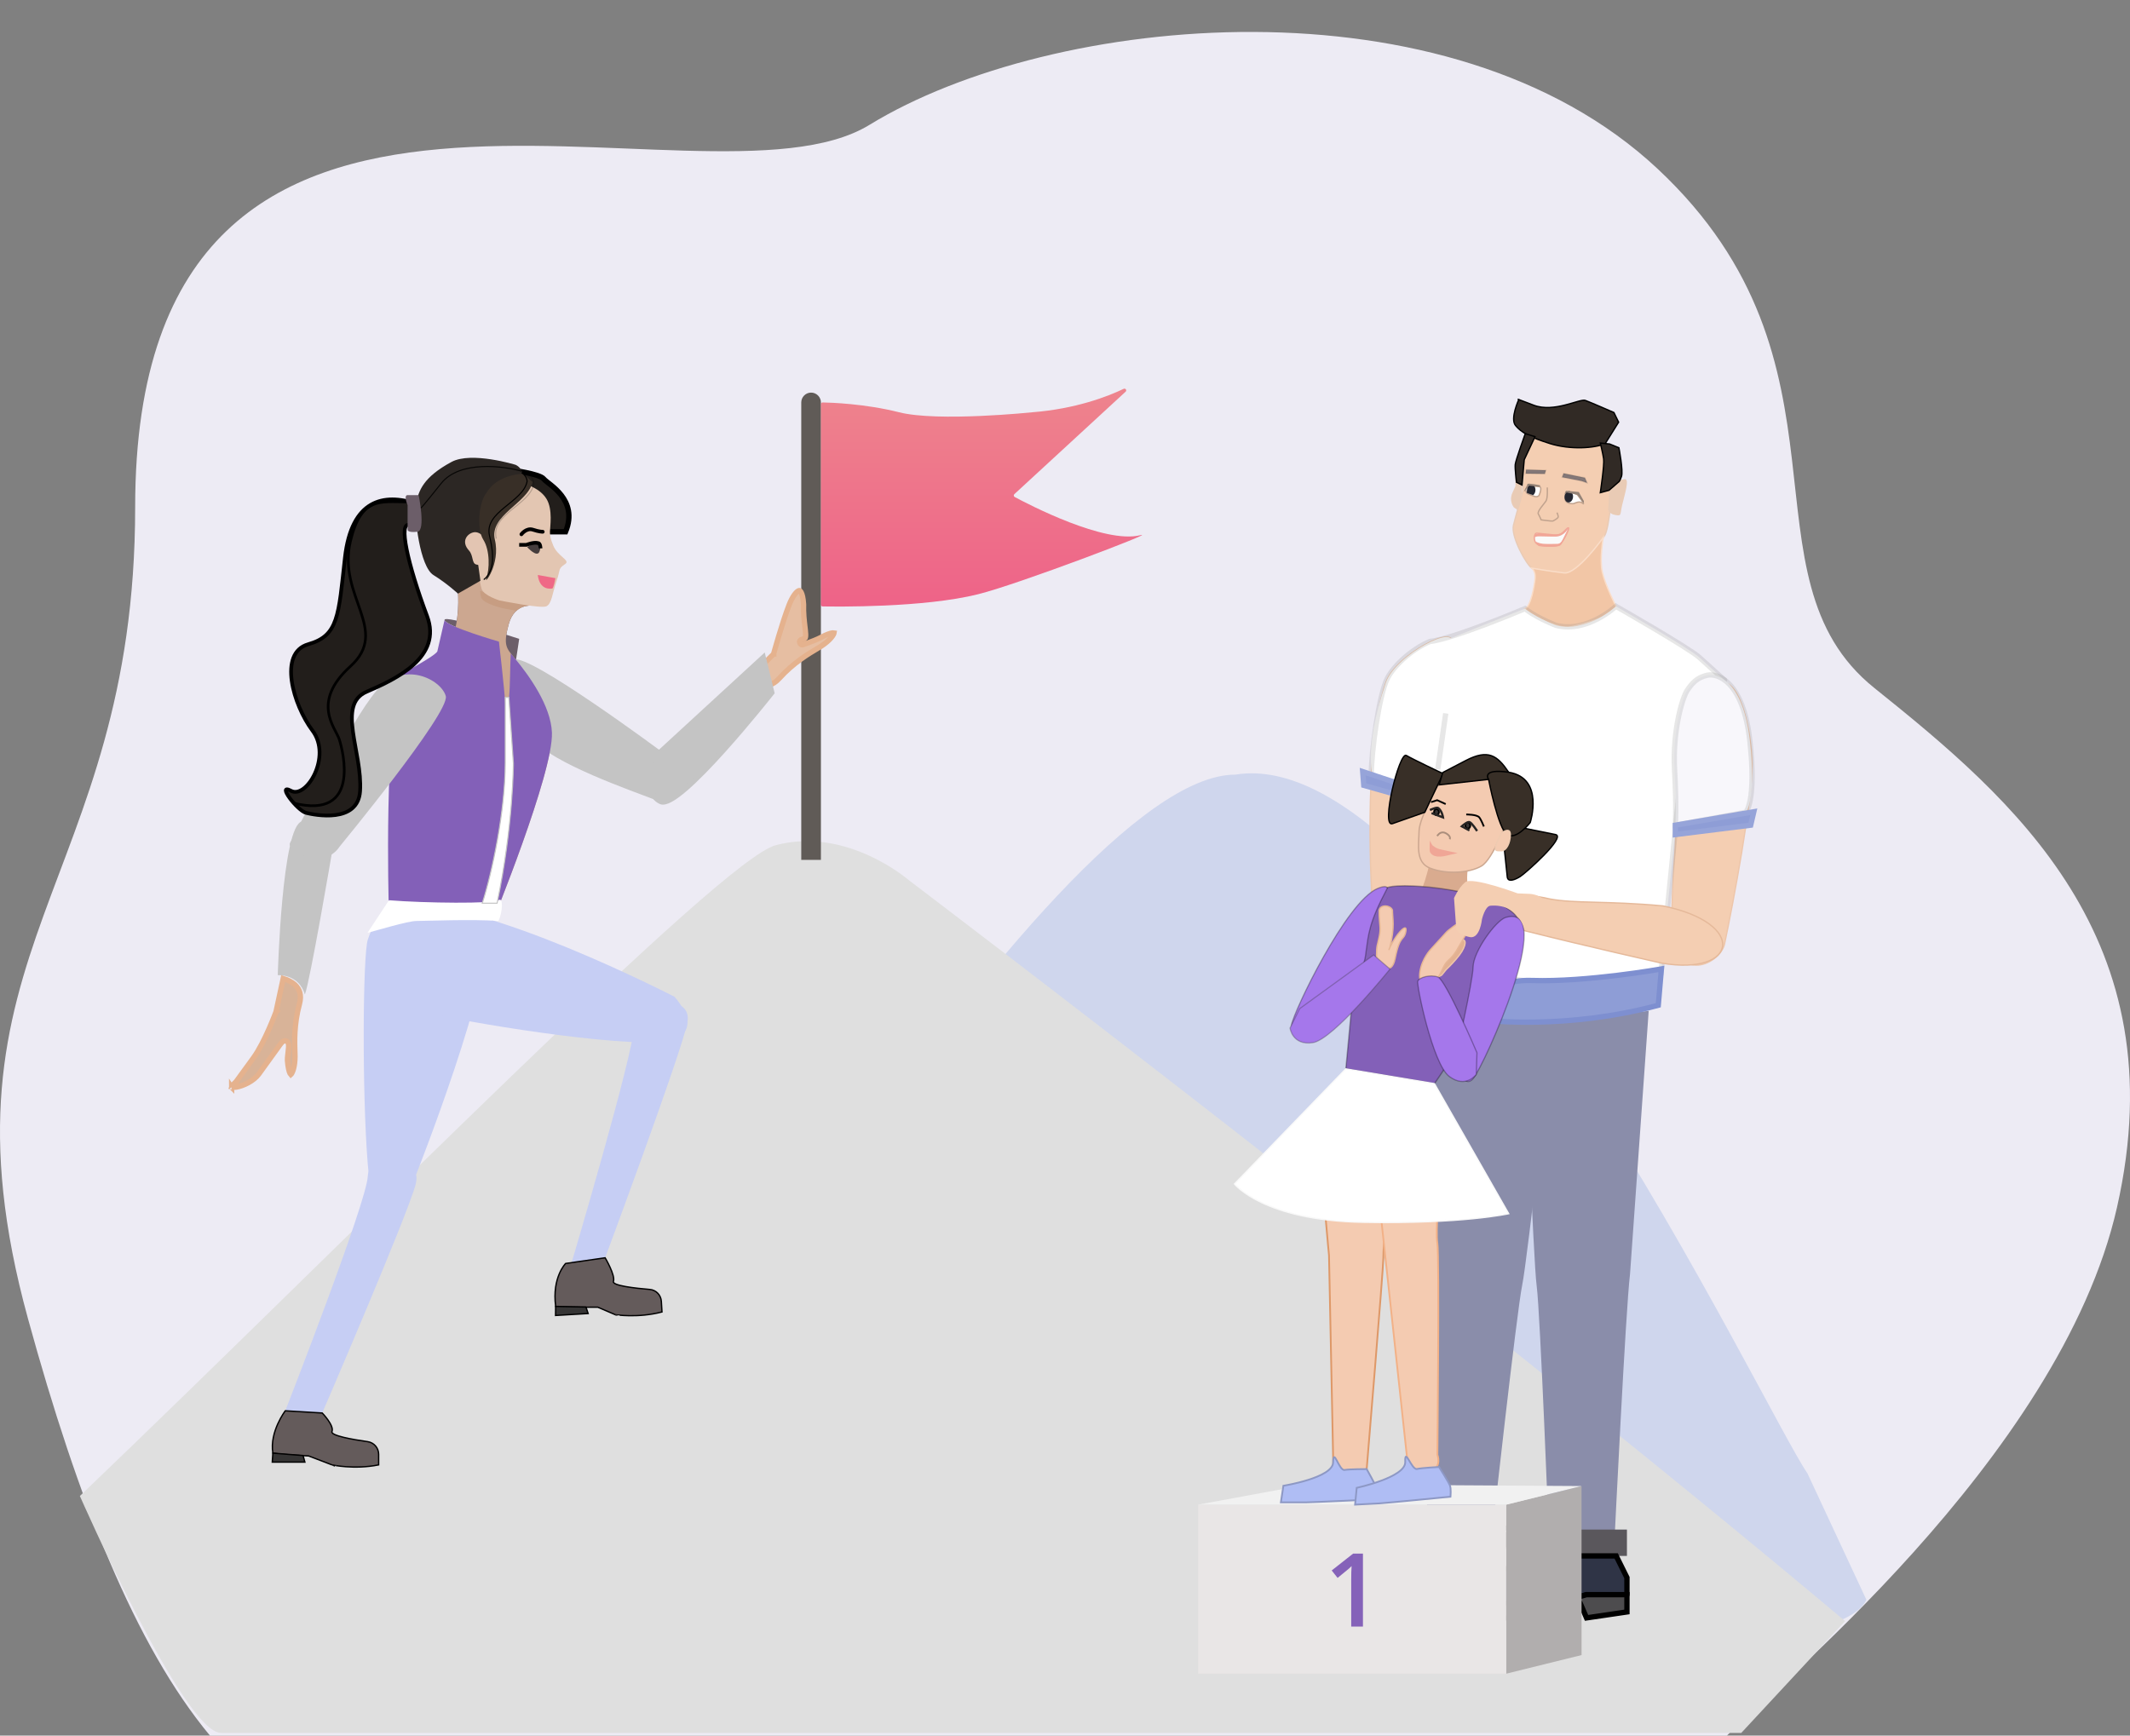 <svg width="400" height="326" viewBox="0 0 400 326" fill="none" xmlns="http://www.w3.org/2000/svg">
<rect x="0" y="0" width="400" height="326" fill="#808080" stroke="none"/>
<path d="M39.426 326H80.124H324.312C330.824 319.035 386.873 274.139 397.568 226.742C408.964 176.242 378.033 150.122 351.987 129.225C325.94 108.329 350.359 68.277 311.289 31.709C272.219 -4.86 197.531 2.48 163.297 23.444C132.015 42.601 25.383 -7.493 25.383 95.248C25.383 166.389 -13.856 178.058 5.24 247.638C14.624 281.833 25.383 309.087 39.426 326Z" fill="#EDEBF4"/>
<path d="M339.429 276.753C331 264.5 272 139 232 145.5C197 145.5 112.5 291 112.5 291C112.5 291 339.429 323.5 350.5 300.5L339.429 276.753Z" fill="#CFD6ED"/>
<path d="M170.672 165.327C170.672 165.327 159.072 155.208 145.688 158.754C135.258 161.517 67.103 231.117 15 281C15 281 34.5 325.5 41.5 325.5H161.5H327L346.5 304.5C274.817 244.24 170.672 165.327 170.672 165.327Z" fill="#DFDFDF"/>
<path d="M288.265 82.008C288.265 82.008 286.611 85.306 286.24 86.332C285.87 87.358 286.295 91.145 285.878 92.692C285.46 94.238 284.751 96.495 284.223 98.657C283.696 100.818 286.682 106.089 287.683 106.729C288.684 107.368 293.554 107.581 294.767 107.699C295.982 107.817 300.876 101.331 301.326 100.621C302.271 99.114 302.752 91.626 302.752 91.626L301.113 92.076C301.113 92.076 302.059 87.91 301.744 85.748C301.429 83.585 301.429 83.586 301.429 83.586C301.429 83.586 292.389 83.491 290.624 82.513C288.84 81.535 288.265 82.008 288.265 82.008Z" fill="#F4CEB2" stroke="#E9CBB5" stroke-width="0.25" stroke-miterlimit="10"/>
<path d="M305.121 90.003C306.067 89.892 305.105 92.875 304.649 94.8C304.192 96.725 304.585 96.954 303.332 96.733C302.078 96.512 302 95.707 302 95.707L302.261 91.999C302.261 91.999 302.694 90.287 305.121 90.003Z" fill="#E9CBB5"/>
<path d="M260.268 128.198C262.054 123 274.163 116.674 272.508 121.221C270.582 126.513 272.191 136.605 272.508 138.105C272.825 139.605 271.509 147.431 271.509 147.431L268.237 166.798L257.696 169.379C257.696 169.379 255.761 141.32 260.268 128.198Z" fill="#F4CEB2" stroke="#EDC7AB" stroke-width="0.25" stroke-miterlimit="10"/>
<path d="M301.451 83.318L303.965 79.302L303.082 77.487C303.082 77.487 298.739 75.585 297.715 75.214C296.69 74.843 291.89 77.566 288.045 76.122C284.199 74.677 285.224 75.041 285.224 75.041C285.224 75.041 283.545 78.639 284.609 79.925C285.673 81.211 287.225 82.11 291.071 83.318C294.917 84.526 299.512 84.194 301.451 83.318Z" fill="#312A25" stroke="black" stroke-width="0.25" stroke-miterlimit="10"/>
<path d="M260.268 128.199C262.054 123 274.163 116.674 272.508 121.221C270.582 126.513 272.191 136.605 272.508 138.105C272.825 139.605 271.509 147.431 271.509 147.431L268 150L258 146.5C258 146.5 255.761 141.32 260.268 128.199Z" fill="white"/>
<path d="M289.03 93.055C289.03 93.055 288.722 93.512 287.958 93.165C287.193 92.818 286.665 92.77 286.602 92.384C286.571 92.203 286.5 91.982 286.5 91.982L287.027 91.208L289.052 91.413C289.053 91.413 289.74 91.303 289.03 93.055Z" fill="white" stroke="#C1A38E" stroke-width="0.25" stroke-miterlimit="10"/>
<path d="M304.02 84.107C304.02 84.107 304.863 88.474 304.5 89.5C304.137 90.526 304 90.5 304 90.5L302.168 92.092L300.528 92.541C300.528 92.541 301.316 87.295 301.159 86.214C301.001 85.133 300.528 83.223 300.528 83.223L302.278 83.396L304.02 84.107Z" fill="#312A25" stroke="black" stroke-width="0.25" stroke-miterlimit="10"/>
<path d="M293.964 93.039C293.964 93.039 293.719 93.748 294.09 94.183C294.46 94.618 295.359 94.664 295.579 94.577C295.8 94.482 296.667 94.048 297.147 94.49C297.629 94.932 297.18 94.214 297.18 94.214L296.233 92.928C296.225 92.92 294.223 91.808 293.964 93.039Z" fill="#FEFEFE" stroke="#C1A38E" stroke-width="0.25" stroke-miterlimit="10"/>
<path d="M295.401 93.399C295.458 92.817 295.151 92.311 294.713 92.267C294.276 92.224 293.874 92.66 293.817 93.241C293.76 93.822 294.067 94.329 294.505 94.372C294.942 94.415 295.344 93.979 295.401 93.399Z" fill="#252731"/>
<path d="M285.033 95.808L284.301 95.319C283.709 94.53 283.6 93.489 284.01 92.588L284.592 91.302L284.576 89.543L285.601 88.556C285.601 88.549 286.507 91.689 285.033 95.808Z" fill="#E9CBB5"/>
<path d="M287.654 91.034C288.092 91.077 288.399 91.584 288.341 92.164C288.306 92.526 288.138 92.831 287.91 93L286.758 92.609C286.709 92.451 286.739 92.193 286.758 92.007C286.815 91.426 287.216 90.99 287.654 91.034Z" fill="#252731"/>
<path d="M289.196 91.421L287.029 91.208L286.296 92.273C285.871 92.692 286.824 91.185 286.848 90.924C286.871 90.663 289.221 91.161 289.221 91.161L289.196 91.421Z" fill="#948377"/>
<path d="M294.169 92.186L296.486 92.415L297.44 94.112L297.4 94.514L296.225 92.928L294.169 92.5L293.811 92.928C293.811 92.928 293.908 92.162 294.169 92.186Z" fill="#948377"/>
<path d="M286.437 81.455C286.437 81.455 284.633 86.443 284.553 87.239C284.474 88.028 284.781 90.585 284.781 90.585L285.822 91.097L286.24 86.347L288.264 82.024L286.437 81.455Z" fill="#312A25" stroke="black" stroke-width="0.25" stroke-miterlimit="10"/>
<path d="M290.567 91.564C290.567 91.564 290.694 93.559 290.315 94.128C289.936 94.695 288.613 96.085 288.888 96.55C289.164 97.015 289.416 97.647 289.416 97.647C289.416 97.647 291.465 97.923 291.607 97.867C291.748 97.812 292.591 97.363 292.624 97.103C292.647 96.842 292.394 96.282 292.394 96.282" stroke="#C1A38E" stroke-width="0.25" stroke-miterlimit="10"/>
<path d="M288.597 100.156L289.196 100.211L291.977 100.488C291.977 100.488 292.813 100.574 293.396 100.093C293.971 99.62 294.295 99.114 294.554 99.146C294.815 99.177 293.451 102.231 292.632 102.421C291.994 102.562 289.944 102.689 288.919 102.318C287.793 101.923 288.068 100.101 288.597 100.156Z" fill="#FAFAFA"/>
<path d="M288.597 100.156L289.196 100.211L291.977 100.488C291.977 100.488 292.813 100.574 293.396 100.093C293.971 99.62 294.295 99.114 294.554 99.146C294.815 99.177 293.451 102.231 292.632 102.421C291.994 102.562 289.944 102.689 288.919 102.318C287.793 101.923 288.069 100.101 288.597 100.156Z" stroke="#F1A697" stroke-width="0.25" stroke-miterlimit="10"/>
<path d="M290.299 88.336L290.094 88.999L286.524 88.951L286.595 88.225L290.299 88.336Z" fill="#847878" stroke="black" stroke-opacity="0.1" stroke-width="0.25" stroke-miterlimit="10"/>
<path d="M293.641 88.928L293.365 89.631L297.014 90.341L298.047 90.704L297.622 89.741L293.641 88.928Z" fill="#847878" stroke="black" stroke-opacity="0.1" stroke-width="0.25" stroke-miterlimit="10"/>
<path d="M288.25 100.921C288.25 100.921 288.463 100.715 289.069 100.74C290.157 100.771 291.994 100.811 292.261 100.787C293.869 100.676 294.554 99.145 294.554 99.145C294.554 99.145 293.396 100.093 292.844 100.306C292.498 100.439 291.371 100.424 290.709 100.361C288.865 100.179 288.423 100.242 288.314 100.392C288.132 100.605 288.225 100.7 288.25 100.921Z" fill="#F1A697"/>
<path d="M288.438 101.741C288.438 101.741 288.942 102.057 289.731 102.136C290.267 102.191 291.867 102.191 292.497 102.152C292.812 102.136 293.097 101.97 293.286 101.718L294.553 99.145C294.553 99.145 293.679 101.986 293.001 102.452C292.324 102.917 289.683 102.657 289.155 102.601C288.62 102.554 288.438 101.741 288.438 101.741Z" fill="#F1A697"/>
<path d="M303.469 113.884C303.469 113.884 301.466 109.955 300.907 107.5C300.354 105.047 301.065 100.991 301.065 100.991C301.065 100.991 296.163 107.871 293.751 107.611C291.339 107.351 287.674 106.72 287.674 106.72C287.674 106.72 288.415 107.327 288.281 108.645C288.147 109.962 287.493 113.891 286.39 114.318C285.286 114.744 292.134 118.082 294.563 117.79C296.99 117.498 304.123 115.281 303.469 113.884Z" fill="#F2C6A6" stroke="#FADDC8" stroke-width="0.25" stroke-miterlimit="10"/>
<path d="M329.018 143.515C329.138 150.196 325.463 169.768 323.868 177.272C323.007 181.334 313.57 185.545 313.926 172.385C314.286 159.058 314.84 160.878 314.617 153.357C313.958 128.911 319.809 128.218 323.554 128.199C326.739 128.182 328.899 136.833 329.018 143.515Z" fill="#F4CEB2" stroke="#EDC6AB" stroke-width="0.243" stroke-miterlimit="10"/>
<path d="M323.745 127.649C323.745 127.649 321.118 125.305 319.165 123.514C317.21 121.723 303.461 113.885 303.461 113.885C303.461 113.885 298.046 118.978 292.199 117.459C288.101 115.819 286.39 114.32 286.39 114.32C286.39 114.32 270.701 120.484 267.911 121.809C265.121 123.127 265.97 128.606 266.932 132.039C267.894 135.471 275.236 179.89 275.236 179.89C275.236 179.89 279.348 184.543 291.497 184.543C302.29 184.543 311.927 182.747 311.927 182.747L315.411 147.931C315.411 147.931 314.29 133.61 319.632 130.675C324.976 127.741 323.745 127.649 323.745 127.649Z" fill="white"/>
<path d="M275.236 179.89C275.236 179.89 279.348 184.543 291.497 184.543C302.29 184.543 311.927 182.747 311.927 182.747L315.411 147.931C315.411 147.931 314.29 133.61 319.632 130.675C324.976 127.741 323.745 127.649 323.745 127.649C323.745 127.649 321.118 125.305 319.165 123.514C317.21 121.723 303.461 113.885 303.461 113.885C303.461 113.885 298.046 118.978 292.199 117.459C288.101 115.819 286.39 114.32 286.39 114.32C286.39 114.32 273 120 268.5 120.5C265 122 261.7 125.079 260.5 127.5C259 130.526 257.5 141 257.5 146M271.5 134L270 144.5" stroke="#898989" stroke-opacity="0.2" stroke-miterlimit="10"/>
<path d="M256.108 147.517L269.834 151.392L270.1 149.651L255.908 144.935L256.108 147.517Z" fill="#8E9DD6" stroke="#96A4D9" stroke-miterlimit="10"/>
<path d="M312.077 180.913C312.077 180.913 297.518 177.648 286.377 174.828C282.216 173.059 279.723 166.193 291.039 168.854C295.728 169.739 301.798 169.181 312.294 170.161C328.192 173.407 326.342 183.329 312.077 180.913Z" fill="#F4CEB2" stroke="#E5B99A" stroke-width="0.247" stroke-miterlimit="10"/>
<path d="M267.506 165.667C267.506 165.667 268.474 162.761 268.611 161C269.197 161.37 268.374 162.477 275.831 161.805C275.501 163.992 275.278 165.586 276 168.289C274.467 169.766 272.031 173.113 269.11 171.629C266.189 170.144 266.988 166.843 267.506 165.667Z" fill="#D9AB8F"/>
<path d="M268.541 237.829L268.587 188.291L291.681 192.635C291.681 192.635 286.873 236.522 285.855 241.41C284.838 246.298 280.125 288.852 280.125 288.852L267.865 287.968C267.865 287.968 268.882 244.568 268.541 237.829Z" fill="#8A8DAA"/>
<path d="M306.111 239.284L309.615 189.871L286.27 192.544C286.27 192.544 287.919 236.665 288.584 241.612C289.249 246.56 290.899 289.342 290.899 289.342H303.191C303.191 289.342 305.288 245.982 306.111 239.284Z" fill="#8A8DAA"/>
<path d="M320.575 126.835C322.495 126.378 327.372 127.912 328.619 139.201C329.866 150.492 327.86 152.573 327.86 152.573L314.616 154.997C314.616 154.997 314.877 151.823 314.47 144.588C314.063 137.354 315.921 131.053 316.841 129.687C317.76 128.321 318.656 127.293 320.575 126.835Z" fill="#F8F7FB" stroke="#898989" stroke-opacity="0.2" stroke-miterlimit="10"/>
<path d="M289.807 292.253H305.529V287.305H288.584C288.584 287.305 287.747 292.253 289.807 292.253Z" fill="#5A575C"/>
<path d="M281.007 291.832L265.325 290.703L265.68 285.769L282.581 286.985C282.581 286.984 283.06 291.981 281.007 291.832Z" fill="#D6D5D7" stroke="black" stroke-miterlimit="10"/>
<path d="M281.084 301.566C285.475 301.779 290.9 301.566 290.9 301.566L297.942 299.529C297.942 299.529 305.529 300.111 305.529 299.529C305.529 298.946 305.529 296.327 305.529 296.327L303.51 292.253H290.9C290.9 292.253 290.515 294.873 287.847 294.873C285.179 294.873 279.91 293.546 279.347 296.974C278.784 300.402 279.302 301.479 281.084 301.566Z" fill="#2F3446" stroke="black" stroke-miterlimit="10"/>
<path d="M279.347 303.894C279.347 303.894 291.284 303.894 293.32 303.894C295.355 303.894 296.973 301.661 296.973 301.661L297.942 303.894L305.529 302.778V299.529H297.942C297.942 299.529 291.071 301.606 288.416 301.633C285.761 301.66 279.347 300.546 279.347 300.546C279.347 300.546 277.003 303.894 279.347 303.894Z" fill="#4D4C4E" stroke="black" stroke-miterlimit="10"/>
<path d="M311.412 188.822L312 182C312 182 297.92 184.505 287.683 184.166C277.445 183.826 279.099 191.638 279.099 191.638C279.099 191.638 294.089 193.488 311.412 188.822Z" fill="#8E9DD6" stroke="#7E8FD0" stroke-miterlimit="10"/>
<path d="M287.847 294.872L289.807 296.957V294.872L291.917 295.914L289.882 294.135H292.329" fill="#D6D5D7"/>
<path d="M287.847 294.872L289.807 296.957V294.872L291.917 295.914L289.882 294.135H292.329" stroke="black" stroke-miterlimit="10"/>
<path d="M282.873 282.623H225V314.371H282.873V282.623Z" fill="#E9E6E6"/>
<path d="M328.769 154.997L314.616 156.759V154.997L329.355 152.474L328.769 154.997Z" fill="#8E9DD6" stroke="#96A4D9" stroke-miterlimit="10"/>
<path d="M255.951 305.529H253.749V296.675C253.749 295.618 253.774 294.78 253.824 294.161C253.681 294.311 253.504 294.476 253.296 294.658C253.087 294.839 252.385 295.414 251.192 296.384L250.086 294.986L254.115 291.816H255.951V305.529Z" fill="#8562B9"/>
<path d="M282.873 282.623L297.005 279.131V310.879L282.873 314.371V282.623Z" fill="#B1AEAE"/>
<path d="M225 282.623L245.642 278.818L297.005 279.131L282.873 282.623H225Z" fill="#F1F1F1"/>
<path d="M268.573 163.074C271.758 164.304 275.969 163.951 278.184 162.681C280.391 161.411 283.054 154.011 283.054 154.011L279.547 146.393L270.431 146.834C270.431 146.834 266.522 153.535 266.491 156.091C266.459 158.648 265.737 161.977 268.573 163.074Z" fill="#F4CBB1" stroke="#CCA790" stroke-width="0.25" stroke-miterlimit="10"/>
<path d="M285.959 155.514C285.959 155.514 290.05 156.339 292.121 156.757C294.193 157.175 286.439 164.063 285.464 164.658C284.49 165.253 283.166 165.796 283.053 164.707C282.939 163.618 282.224 156.758 282.224 156.758L285.959 155.514Z" fill="#382F27" stroke="black" stroke-width="0.25" stroke-miterlimit="10"/>
<path d="M270.994 145.316C270.994 145.316 265.387 142.659 264.091 141.896C262.795 141.133 259.239 155.502 261.492 154.71C263.744 153.918 267.568 152.572 267.568 152.572L270.994 145.316Z" fill="#382F27" stroke="black" stroke-width="0.25" stroke-miterlimit="10"/>
<path d="M283.321 145.052C281.194 141.935 279.523 140.633 275.236 142.866C270.948 145.099 270.948 145.099 270.948 145.099L270.255 147.427L279.547 146.393L283.321 145.052Z" fill="#382F27" stroke="black" stroke-width="0.25" stroke-miterlimit="10"/>
<path d="M287.364 154.502C287.364 154.502 290.086 146.154 283.321 145.053C278.041 144.303 279.547 146.394 279.547 146.394C279.547 146.394 281.34 155.722 283.054 156.784C284.767 157.845 287.364 154.502 287.364 154.502Z" fill="#382F27" stroke="black" stroke-width="0.25" stroke-miterlimit="10"/>
<path d="M261.5 166.5C266.422 165.854 282.357 167.787 285 172.5C287.643 177.213 269.383 203.543 269.383 203.543L252.738 200.774C252.738 200.774 255.307 173.947 255.205 173.592C255.102 173.236 256.578 167.146 261.5 166.5Z" fill="#8360B8" stroke="black" stroke-opacity="0.3" stroke-width="0.25" stroke-miterlimit="10"/>
<path d="M282.768 172.325C280.943 172.855 276.709 178.685 276.644 181.57C276.581 184.458 273.318 198.702 273.318 198.702C273.318 198.702 274.563 204.992 276.644 202.606C278.719 200.213 292.539 169.509 282.768 172.325Z" fill="#A577EB" stroke="black" stroke-opacity="0.3" stroke-width="0.227" stroke-miterlimit="10"/>
<path d="M260.5 166.888C257 173.5 257 175.5 256.5 179C256 185 247.67 192.564 247.67 192.564C247.67 192.564 242.043 195.626 242.543 192.5C242.96 189.947 252.853 169.333 258.701 166.888C260.022 166.336 260.5 166.5 260.5 166.888Z" fill="#A577EB" stroke="black" stroke-opacity="0.3" stroke-width="0.227" stroke-miterlimit="10"/>
<path d="M259 171C259.257 169.716 261.298 170.097 261.492 171C261.492 172.5 262 174 261 178C260.492 179.209 261.23 177.145 262.5 175.5C263.777 173.866 264.181 174.095 264 175C263.635 176.818 262.913 175.443 262 180C261.635 181.819 261 182 260 182C258.5 181.5 258.5 181.5 258.5 180C258.5 177.327 258.635 177.819 259 176C259.395 174.06 259 174 259 171Z" fill="#F4CBB1" stroke="#E5B695" stroke-width="0.25" stroke-miterlimit="10"/>
<path d="M271.553 182.159C270.592 183.053 273.419 180.529 274.503 178.759C275.595 176.99 275.103 176.205 274.311 176.689C272.736 177.666 273.712 179.243 269.769 181.697C268.193 182.673 269.469 184.047 270.759 183.146L271.553 182.159Z" fill="#E2B192" stroke="#EFC5A9" stroke-width="0.25" stroke-miterlimit="10"/>
<path d="M266.661 182.529C266.267 185.095 267.875 185.112 267.875 185.112C270.704 184.329 270.547 181.68 271.927 180.441C273.393 179.124 273.496 178.537 275.418 175.272C276.173 173.745 274.356 172.925 273.047 173.936C271.127 175.418 272.392 174.317 268.724 178.273C268.724 178.273 267.054 179.962 266.661 182.529Z" fill="#F4CBB1" stroke="#E6B695" stroke-width="0.25" stroke-miterlimit="10"/>
<path d="M248.582 222.198C248.313 222.699 249.577 235.791 249.577 235.791L250.398 275.942C250.398 275.942 250.398 279.074 253.527 278.031C256.655 276.987 256.655 275.942 256.655 275.942C256.655 275.942 259.784 238.358 259.784 236.27C259.784 234.183 260.595 223.146 260.595 223.146L248.582 222.198Z" fill="#F4CBB1" stroke="#DE9868" stroke-width="0.331" stroke-miterlimit="10"/>
<path d="M241.012 279.073C241.012 279.073 250.312 277.601 250.355 274.678C250.398 271.766 251.463 276.275 252.493 276.109C253.527 275.943 256.654 275.942 256.654 275.942C256.654 275.942 258.279 278.844 258.509 279.483C258.739 280.119 258.509 281.621 258.509 281.621C258.509 281.621 246.225 282.197 245.183 282.197C244.141 282.197 240.542 282.197 240.542 282.197L241.012 279.073Z" fill="#AFBDF4" stroke="#8D98C4" stroke-width="0.331" stroke-miterlimit="10"/>
<path d="M258.673 222.386L264.461 275.904C264.461 275.904 266.921 277.177 268.854 276.304C270.786 275.431 269.936 273.259 269.936 273.259C269.936 273.259 270.312 235.806 269.93 233.548C269.548 231.292 270.313 222.975 270.313 222.975L258.673 222.386Z" fill="#F4CBB1" stroke="#F2B187" stroke-width="0.331" stroke-miterlimit="10"/>
<path d="M254.782 279.465C254.782 279.465 263.996 277.514 263.894 274.602C263.792 271.689 265.082 276.148 266.098 275.924C267.122 275.702 270.246 275.548 270.246 275.548C270.246 275.548 272.021 278.363 272.278 278.992C272.537 279.615 272.388 281.13 272.388 281.13C272.388 281.13 260.143 282.334 259.103 282.384C258.062 282.437 254.475 282.624 254.475 282.624L254.782 279.465Z" fill="#AFBDF4" stroke="#8D98C5" stroke-width="0.331" stroke-miterlimit="10"/>
<path d="M231.834 222.386L252.73 200.774L269.374 203.544L283.321 227.971C283.321 227.971 274.691 229.93 255.951 229.585C237.209 229.235 231.834 222.386 231.834 222.386Z" fill="white" stroke="#F9F9F9" stroke-width="0.25" stroke-miterlimit="10"/>
<path d="M266.243 184.308C266 185 269.043 199.866 272.164 202.199C275.283 204.533 277.236 201.815 277.236 201.815L277.365 197.741C277.365 197.741 271.5 184 270 183.5C268.5 183 266.486 183.615 266.243 184.308Z" fill="#A577EB" stroke="black" stroke-opacity="0.3" stroke-width="0.222" stroke-miterlimit="10"/>
<path d="M261.033 182.021C261.033 182.021 250.385 195.289 246.532 195.853C242.678 196.417 242.256 193.097 242.256 193.097L244.081 189.452L257.966 179.376L261.033 182.021Z" fill="#A577EB" stroke="#303030" stroke-opacity="0.3" stroke-width="0.222" stroke-miterlimit="10"/>
<path d="M273.485 174.635L273.058 168.691C273.058 168.691 273.858 166.811 275.147 165.712C276.436 164.612 285.008 167.807 285.008 167.807L287.193 167.898C287.193 167.898 290.324 167.91 290.729 170.763C291.008 172.734 291.123 173.337 289.725 174.19C287.916 175.293 286.311 174.656 286.311 174.656C286.311 174.656 285.234 169.698 279.892 170.124C278.873 170.206 278.302 172.682 278.302 172.682C278.302 172.682 277.938 176.378 276.03 176.021C274.118 175.661 273.485 174.635 273.485 174.635Z" fill="#F4CEB2"/>
<path d="M271.456 160.257C271.212 160.313 270.89 160.373 270.551 160.393C269.805 160.437 269.239 160.283 269.006 159.857C269.006 159.858 269.006 159.857 269.005 159.854C269.001 159.839 268.981 159.768 268.973 159.613C268.97 159.541 268.969 159.462 268.97 159.38C269.288 159.616 269.703 159.848 270.222 159.989L271.456 160.257ZM271.456 160.257C271.084 160.196 270.666 160.11 270.222 159.989L271.456 160.257Z" stroke="#EC6F6F" stroke-opacity="0.4" stroke-miterlimit="10"/>
<path d="M269.894 157.032C269.894 157.032 270.356 156.217 271.131 156.366C271.602 156.457 272.562 157.091 272.235 157.634" stroke="black" stroke-opacity="0.3" stroke-width="0.331" stroke-miterlimit="10"/>
<path d="M269.765 153.108C270.019 153.108 270.226 152.855 270.226 152.543C270.226 152.23 270.019 151.977 269.765 151.977C269.51 151.977 269.303 152.23 269.303 152.543C269.303 152.855 269.51 153.108 269.765 153.108Z" fill="#373434" stroke="black" stroke-width="0.331" stroke-miterlimit="10"/>
<path d="M275.65 155.633C275.904 155.633 276.11 155.379 276.11 155.067C276.11 154.754 275.904 154.501 275.65 154.501C275.396 154.501 275.189 154.754 275.189 155.067C275.189 155.379 275.396 155.633 275.65 155.633Z" fill="#373434" stroke="black" stroke-width="0.331" stroke-miterlimit="10"/>
<path d="M277.386 156.092C277.386 156.092 276.387 154.521 275.951 154.412C275.515 154.303 274.515 155.215 274.515 155.215L275.951 155.983" stroke="#262423" stroke-width="0.416" stroke-miterlimit="10"/>
<path d="M268.534 152.156C268.534 152.156 269.809 151.557 270.081 151.766C270.824 152.334 270.994 153.535 270.994 153.535L268.837 152.729" stroke="#262423" stroke-width="0.416" stroke-miterlimit="10"/>
<path d="M275.35 152.988C275.35 152.988 277.343 152.961 277.802 153.535C278.155 153.975 278.66 155.248 278.66 155.248" stroke="black" stroke-width="0.331" stroke-miterlimit="10"/>
<path d="M271.492 151.034L269.894 150.301L268.738 150.667" stroke="black" stroke-width="0.331" stroke-miterlimit="10"/>
<path d="M281.979 156.467C281.979 156.467 283.635 155.188 283.627 156.783C283.618 158.377 282.851 159.833 281.979 159.797C281.107 159.76 280.712 159.907 280.849 159.083C280.986 158.259 281.979 156.467 281.979 156.467Z" fill="#F4CBB1" stroke="#EFCBB1" stroke-width="0.25" stroke-miterlimit="10"/>
<path d="M106.213 99.882C108.723 93.775 102.891 90.966 102.116 89.968C101.341 88.971 95.868 88.277 95.868 88.277L96.607 90.763L102.116 99.882H106.213Z" fill="#221E1B" stroke="black" stroke-miterlimit="10"/>
<path d="M83.481 116.469C83.738 117.63 93.698 120.519 93.698 120.519C93.698 120.519 94.85 129.183 95.04 132.421C95.23 135.659 97.5 120 97.5 120C97.5 120 83.223 115.31 83.481 116.469Z" fill="#6C5E69"/>
<path d="M93.697 120.519C93.697 120.519 94.849 129.184 95.039 132.422C95.177 134.765 95.66 127.135 95.917 122.738C94.944 121.5 94.622 120.523 95.535 117.233C96.638 113.256 99.918 113.769 99.918 113.769L85.873 109.778C85.873 109.778 86.402 113.488 85.654 117.333L85.568 117.759C88.559 119.029 93.697 120.519 93.697 120.519Z" fill="#6C5E69"/>
<path d="M85.874 109.778C85.874 109.778 86.925 117.058 84.028 121.788C82.607 124.107 79.996 124.301 76.71 125.77C71.441 128.135 74.799 170.755 74.799 170.755L92.333 173.526C92.333 173.526 103.933 145.171 103.647 137.605C103.462 132.588 99.356 126.86 96.606 123.571C95.129 121.807 94.433 121.21 95.535 117.233C96.638 113.256 99.918 113.769 99.918 113.769L89.317 108.042L85.874 109.778Z" fill="#CCA790"/>
<path d="M96.969 114.738C98.312 113.523 99.919 113.769 99.919 113.769L90.16 110.996C90.198 111.506 90.257 111.941 90.346 112.207C90.751 113.427 94.406 114.24 94.406 114.24C94.406 114.24 95.528 114.474 96.969 114.738Z" fill="#C79D82"/>
<path d="M98.733 90.977C98.733 90.977 101.381 91.676 102.622 93.695C103.862 95.714 103.28 99.046 103.28 99.853C103.28 100.661 103.345 101.129 103.899 102.479C104.725 104.498 107.122 105.242 106.172 105.911C104.725 106.922 105.346 106.72 104.519 109.142C103.692 111.565 103.617 113.374 102.622 113.879C101.626 114.384 93.782 112.777 93.782 112.777C93.782 112.777 90.878 111.874 90.465 110.662C90.052 109.45 89.443 104.911 89.443 104.911L91.509 100.872L98.733 90.977Z" fill="#E3C6B2"/>
<path d="M97.917 100.353C97.917 100.353 98.858 99.088 100.076 99.493C101.294 99.9 101.922 99.882 101.922 99.882" stroke="black" stroke-width="0.7" stroke-miterlimit="10" stroke-linecap="round" stroke-linejoin="round"/>
<path d="M103.72 110.546C101.13 110.902 101 108 101 108L104.303 108.599C104.303 108.599 103.982 110.409 103.72 110.546Z" fill="#F2527B" fill-opacity="0.8"/>
<path d="M99 102.765C99 102.765 100.873 104.856 101.31 103.596C101.31 103.596 101.84 102.252 101.13 101.996C100.42 101.739 99 102.765 99 102.765Z" fill="#453D3D"/>
<path d="M101.5 103C101.5 103 101.5 102 101 102C100.188 101.797 98.859 102.34 98.859 102.34H97.5" stroke="black" stroke-width="0.7" stroke-miterlimit="10"/>
<path d="M93.2 101.171C92.088 96.579 99.442 94.885 100.25 90.948C100.25 89.411 98.706 88.577 97.663 88.577" stroke="black" stroke-opacity="0.2" stroke-width="0.2" stroke-miterlimit="10"/>
<path d="M124.069 141.209C124.069 141.209 99.481 122.946 96.5 124C95 124.53 100 139.019 102 140.5C108.239 145.119 122.584 149.736 124.069 150.54C125.555 151.343 129.053 144.008 124.069 141.209Z" fill="#C4C4C4" stroke="#C4C4C4" stroke-width="0.25" stroke-miterlimit="10"/>
<path d="M154.162 161.515H150.471V75.593C150.471 74.577 151.301 73.744 152.316 73.744C153.331 73.744 154.162 74.577 154.162 75.593V161.515V161.515Z" fill="#605B57"/>
<path d="M151.2 119.852C151.183 119.876 151.164 119.895 151.117 119.912C150.852 120.006 150.676 120.069 150.573 120.107C150.523 120.125 150.485 120.139 150.462 120.148C150.457 120.15 150.448 120.154 150.438 120.158C150.434 120.16 150.422 120.165 150.407 120.172C150.402 120.175 150.383 120.185 150.359 120.2C150.346 120.209 150.313 120.235 150.293 120.252C150.258 120.289 150.17 120.431 150.139 120.543C150.151 120.749 150.346 121.027 150.469 121.09C150.527 121.107 150.615 121.118 150.645 121.118C150.688 121.117 150.722 121.111 150.729 121.109L150.729 121.109C150.749 121.105 150.765 121.101 150.769 121.1L150.77 121.1C150.781 121.097 150.791 121.093 150.796 121.092C150.867 121.069 151.165 120.964 151.548 120.824C152.305 120.545 153.503 120.087 154.051 119.788C155.191 119.173 155.949 118.919 156.388 118.874C156.508 118.862 156.583 118.867 156.626 118.875C156.617 118.936 156.587 119.04 156.507 119.191C156.409 119.375 156.256 119.594 156.044 119.839C155.618 120.327 154.983 120.88 154.169 121.404L154.168 121.405C153.984 121.523 153.739 121.669 153.443 121.844C151.9 122.758 148.998 124.479 146.363 127.394L146.362 127.395C145.732 128.096 145.116 128.47 144.547 128.644C143.977 128.819 143.422 128.803 142.9 128.674C141.982 128.449 141.186 127.879 140.673 127.429L145.176 122.946L145.271 122.852L145.306 122.724L144.824 122.592L145.306 122.724L145.306 122.724L145.306 122.723L145.307 122.72L145.31 122.708L145.324 122.659L145.376 122.472C145.421 122.309 145.488 122.072 145.572 121.776C145.74 121.186 145.977 120.364 146.256 119.437C146.814 117.579 147.531 115.316 148.178 113.654C148.495 112.841 148.852 112.168 149.204 111.688C149.572 111.185 149.873 110.976 150.052 110.935C150.118 110.92 150.16 110.928 150.202 110.953C150.255 110.983 150.344 111.062 150.445 111.251C150.65 111.636 150.829 112.34 150.903 113.481C150.854 115.184 151.027 116.623 151.158 117.719C151.185 117.94 151.21 118.148 151.231 118.34C151.295 118.934 151.318 119.344 151.274 119.621C151.254 119.752 151.222 119.82 151.2 119.852Z" fill="#E6BEA2" stroke="#E5B28E"/>
<path d="M144.935 130.103C144.935 130.103 127.521 152.221 124.069 150.549C120.018 148.581 124.069 141.208 124.069 141.208L143.329 123.497L144.935 130.103Z" fill="#C4C4C4" stroke="#C4C4C4" stroke-miterlimit="10"/>
<path d="M52.163 183.172C52.163 183.172 52.938 155.021 56.703 154.3C61.124 153.459 62.342 160.129 62.342 160.129C62.342 160.129 58.219 184.372 57.253 186.801C56.084 182.877 52.163 183.172 52.163 183.172Z" fill="#C4C4C4"/>
<path d="M51.84 190.013L53.185 183.802C53.842 183.995 54.747 184.361 55.432 185.01C55.822 185.381 56.135 185.839 56.297 186.41C56.459 186.981 56.478 187.698 56.23 188.602L56.23 188.602C55.193 192.408 55.315 195.797 55.379 197.587C55.391 197.922 55.401 198.201 55.401 198.416C55.401 199.385 55.279 200.218 55.099 200.84C55.008 201.151 54.906 201.398 54.805 201.579C54.721 201.728 54.65 201.81 54.604 201.85C54.574 201.818 54.529 201.757 54.474 201.649C54.275 201.254 54.079 200.478 53.981 199.183C53.965 198.949 53.998 198.571 54.05 198.113C54.061 198.011 54.074 197.906 54.086 197.8C54.127 197.453 54.17 197.093 54.189 196.792C54.202 196.595 54.207 196.397 54.189 196.227C54.181 196.142 54.165 196.045 54.132 195.951C54.101 195.862 54.037 195.726 53.901 195.622C53.741 195.502 53.554 195.48 53.392 195.518C53.252 195.551 53.141 195.624 53.064 195.686C52.907 195.811 52.746 196.004 52.578 196.24C50.749 198.795 49.691 200.25 48.639 201.696L48.611 201.734L48.611 201.734C48.138 202.386 47.413 202.951 46.619 203.383C45.826 203.814 45 204.093 44.356 204.195C44.031 204.246 43.781 204.247 43.615 204.218C43.566 204.209 43.532 204.199 43.509 204.191C43.518 204.16 43.537 204.113 43.574 204.046C43.684 203.848 43.911 203.565 44.316 203.191L44.352 203.158L44.38 203.119L43.977 202.824L44.38 203.119L44.38 203.119L44.381 203.119L44.381 203.118L44.384 203.115L44.393 203.102L44.43 203.051L44.58 202.847C44.713 202.665 44.912 202.392 45.177 202.028C45.708 201.3 46.504 200.208 47.565 198.748C48.661 197.246 49.726 195.067 50.51 193.291C50.904 192.397 51.231 191.596 51.46 191.017C51.575 190.728 51.664 190.494 51.726 190.333C51.757 190.252 51.78 190.189 51.796 190.146L51.814 190.097L51.819 190.084L51.82 190.081L51.821 190.08L51.821 190.08C51.821 190.08 51.821 190.08 51.351 189.907L51.821 190.08L51.833 190.047L51.84 190.013ZM43.467 204.171C43.467 204.171 43.468 204.171 43.469 204.172C43.468 204.171 43.467 204.171 43.467 204.171ZM43.5 204.235C43.501 204.237 43.501 204.238 43.501 204.238C43.501 204.238 43.5 204.237 43.5 204.235Z" fill="#D8B398" stroke="#E5B28E"/>
<path d="M53.575 264.994C53.575 264.994 68.874 225.828 69.068 220.93C69.263 216.034 79.514 216.709 78.075 222.382C76.635 228.045 60.51 265.409 60.51 265.409C60.51 265.409 51.636 269.446 53.575 264.994Z" fill="#C6CEF4"/>
<path d="M71.109 275.155V273.169C71.109 271.979 70.233 270.963 69.06 270.795C66.365 270.416 62.028 269.668 62.342 268.892C62.803 267.766 60.512 265.41 60.512 265.41L53.575 264.995C53.575 264.995 50.587 268.907 51.241 272.95C53.575 273.31 57.946 273.473 57.946 273.473L62.343 275.156C62.342 275.155 66.494 276.081 71.109 275.155Z" fill="#645B5B" stroke="black" stroke-width="0.25" stroke-miterlimit="10"/>
<path d="M75 168C75 168 70.958 170.755 69.069 176.5C68.146 179.308 67.953 204.865 69.069 218.76C70.186 232.656 78.215 220.451 78.215 220.451C78.215 220.451 92.915 183.172 91.235 174.654C89.565 166.135 75 168 75 168Z" fill="#C6CEF4"/>
<path d="M51.13 274.638L51.24 272.949L56.916 273.4L57.257 274.638H51.13Z" fill="#363535" stroke="black" stroke-width="0.25" stroke-miterlimit="10"/>
<path d="M107.089 238.025C107.089 238.025 119.206 197.316 119.114 192.411C119.021 187.505 130.187 186.295 129.091 192.033C127.992 197.77 113.224 237.38 113.224 237.38C113.224 237.38 105.42 242.588 107.089 238.025Z" fill="#C6CEF4"/>
<path d="M124.317 246.432L124.198 244.445C124.124 243.253 123.201 242.293 122.011 242.201C119.307 241.977 114.923 241.489 115.2 240.693C115.597 239.549 113.641 236.258 113.641 236.258L106.221 237.323C106.221 237.323 103.635 239.899 104.348 245.388C106.7 245.61 112.25 245.534 112.25 245.534L115.561 246.95C115.562 246.939 119.76 247.624 124.317 246.432Z" fill="#645B5B" stroke="black" stroke-width="0.25" stroke-miterlimit="10"/>
<path d="M104.33 247.088L104.349 245.387L110.043 245.507L110.449 246.726L104.33 247.088Z" fill="#363535" stroke="black" stroke-width="0.25" stroke-miterlimit="10"/>
<path d="M193.843 77.44C193.843 77.44 176.153 79.287 168.844 77.44C162.449 75.824 155.989 75.62 154.484 75.593C154.3 75.593 154.162 75.74 154.162 75.916V113.583C154.162 113.759 154.3 113.906 154.475 113.906C156.958 113.952 173.468 114.174 183.691 111.615C191.342 109.702 217.791 99.614 214.144 100.529C207.437 102.21 193.104 94.726 190.549 93.35C190.355 93.248 190.327 92.98 190.484 92.823L211.387 73.568C211.663 73.319 211.359 72.876 211.026 73.033C208 74.483 201.982 76.811 193.843 77.44Z" fill="url(#paint0_linear)" fill-opacity="0.7"/>
<path d="M96.607 123.571C96.351 123.266 96.122 122.996 95.918 122.738C95.774 125.218 95.819 128.816 95.593 130.972C95.419 132.638 94.958 133.402 94.898 132.381C94.708 129.143 93.698 120.519 93.698 120.519C93.698 120.519 83.739 117.63 83.481 116.47L82.125 122.369C81.836 122.911 79.363 124.384 77.469 125.456C77.218 125.558 76.971 125.655 76.711 125.771C76.525 125.854 76.353 125.992 76.188 126.172C75.635 126.475 75.27 126.671 75.27 126.671L75.475 127.369C72.029 135.574 73 170 73 170L92.334 173.527C92.334 173.527 103.934 145.172 103.648 137.606C103.462 132.588 99.357 126.86 96.607 123.571Z" fill="#8360B8"/>
<path d="M63.791 159.003C63.791 159.003 84.536 133.817 83.715 130.75C82.894 127.682 75.788 123.866 70.703 129.742C65.619 135.618 55.404 156.859 54.489 158.282C53.575 159.705 60.625 163.751 63.791 159.003Z" fill="#C4C4C4"/>
<path d="M86 111.5C86 111.5 83.972 109.611 81.407 108.021C78.841 106.441 77.753 97.054 78.158 94.616C78.564 92.176 79.528 89.601 84.797 86.764C88.535 84.75 96.817 87.307 96.817 87.307C96.817 87.307 97.892 87.734 98.091 88.888C98.451 90.966 99.356 92.371 95.248 95.52C91.142 98.681 91.243 100.704 91.243 100.704L89.804 106.095L90.221 109.085L86 111.5Z" fill="#2C2724"/>
<path d="M78.168 94.616C72.086 92.584 65.996 93.802 64.777 104.769C63.559 115.736 63.559 119.395 57.884 121.012C52.208 122.638 55.042 132.385 58.696 137.254C62.351 142.132 57.525 150.096 54.663 148.544C51.803 147.001 55.854 152.277 57.478 152.682C59.101 153.089 67.213 154.716 67.619 148.618C68.109 141.282 63.153 132.376 68.838 129.936C74.514 127.498 83.076 123.414 80.198 115.717C76.543 105.97 74.725 97.766 76.949 98.662C79.184 99.579 78.168 94.616 78.168 94.616Z" fill="#221E1B" stroke="black" stroke-width="0.7" stroke-miterlimit="10"/>
<path d="M97.94 88.502C94.695 87.552 86.355 86.402 82.85 90.797C79.346 95.192 78.887 95.641 79.095 95.317" stroke="#070605" stroke-width="0.2"/>
<path d="M73.849 185.379C73.849 185.379 74.411 188.225 77.116 189.417C79.819 190.608 107.07 195.551 120.995 195.801C134.921 196.05 126.652 187.22 126.652 187.22C126.652 187.22 90.5 168.537 75.5 170C66.872 170.841 73.849 185.379 73.849 185.379Z" fill="#C6CEF4"/>
<path d="M91.494 101.462C91.494 101.462 90.271 99.797 89.044 99.971C87.816 100.136 86.467 101.655 88.066 103.404C88.935 104.348 88.552 105.794 89.429 106.031C90.305 106.267 90.449 105.955 90.449 105.955L91.494 101.462Z" fill="#E3C5B2"/>
<path d="M93.615 169.096C92.684 169.764 79.883 169.653 73.046 169.096L69.013 175.216C70.516 174.845 76.562 172.99 78.192 172.99C79.821 172.99 88.814 172.62 93.615 172.99C94.391 171.322 94.546 168.429 93.615 169.096Z" fill="white"/>
<path d="M98.267 89C98.267 89 93.422 89 91.337 92.608C89.93 94.284 89.469 99.322 90.76 101.369C92.05 103.417 91.934 106.995 91.337 108.585C90.74 110.175 94.046 105.961 92.933 101.369C91.821 96.777 99.192 94.483 100 90.546" fill="#382F27"/>
<path d="M90.847 108.877C92.444 107.571 93.046 105.265 91.933 100.673C90.821 96.081 98.175 94.386 98.983 90.45C98.983 89.364 97.94 88.781 97.94 88.781" stroke="black" stroke-width="0.2" stroke-miterlimit="10"/>
<path d="M94.88 143.367V130.99H95.558L96.41 143.367C96.41 143.367 96.41 155.05 93.351 169.653H90.569C92.423 163.904 94.88 152.268 94.88 143.367Z" fill="white" stroke="#C4C4C4" stroke-width="0.2"/>
<path d="M76.383 94.274C71.377 94.274 67.817 93.301 65.814 101.645C63.31 112.076 73.324 118.334 65.814 125.149C58.304 131.963 63.032 136.692 63.728 138.917C64.423 141.142 67.761 153.937 55.244 150.877" stroke="black" stroke-width="0.5"/>
<path d="M76.544 92.999H78.62C78.62 92.999 79.996 99.697 78.389 99.882C76.377 100.113 76.543 99.457 76.543 99.457V94.875C76.543 94.875 75.732 92.999 76.544 92.999Z" fill="#6C5E69"/>
<defs>
<linearGradient id="paint0_linear" x1="184.324" y1="73" x2="184.324" y2="113.931" gradientUnits="userSpaceOnUse">
<stop stop-color="#EE5861"/>
<stop offset="1" stop-color="#EF295A"/>
</linearGradient>
</defs>
</svg>
